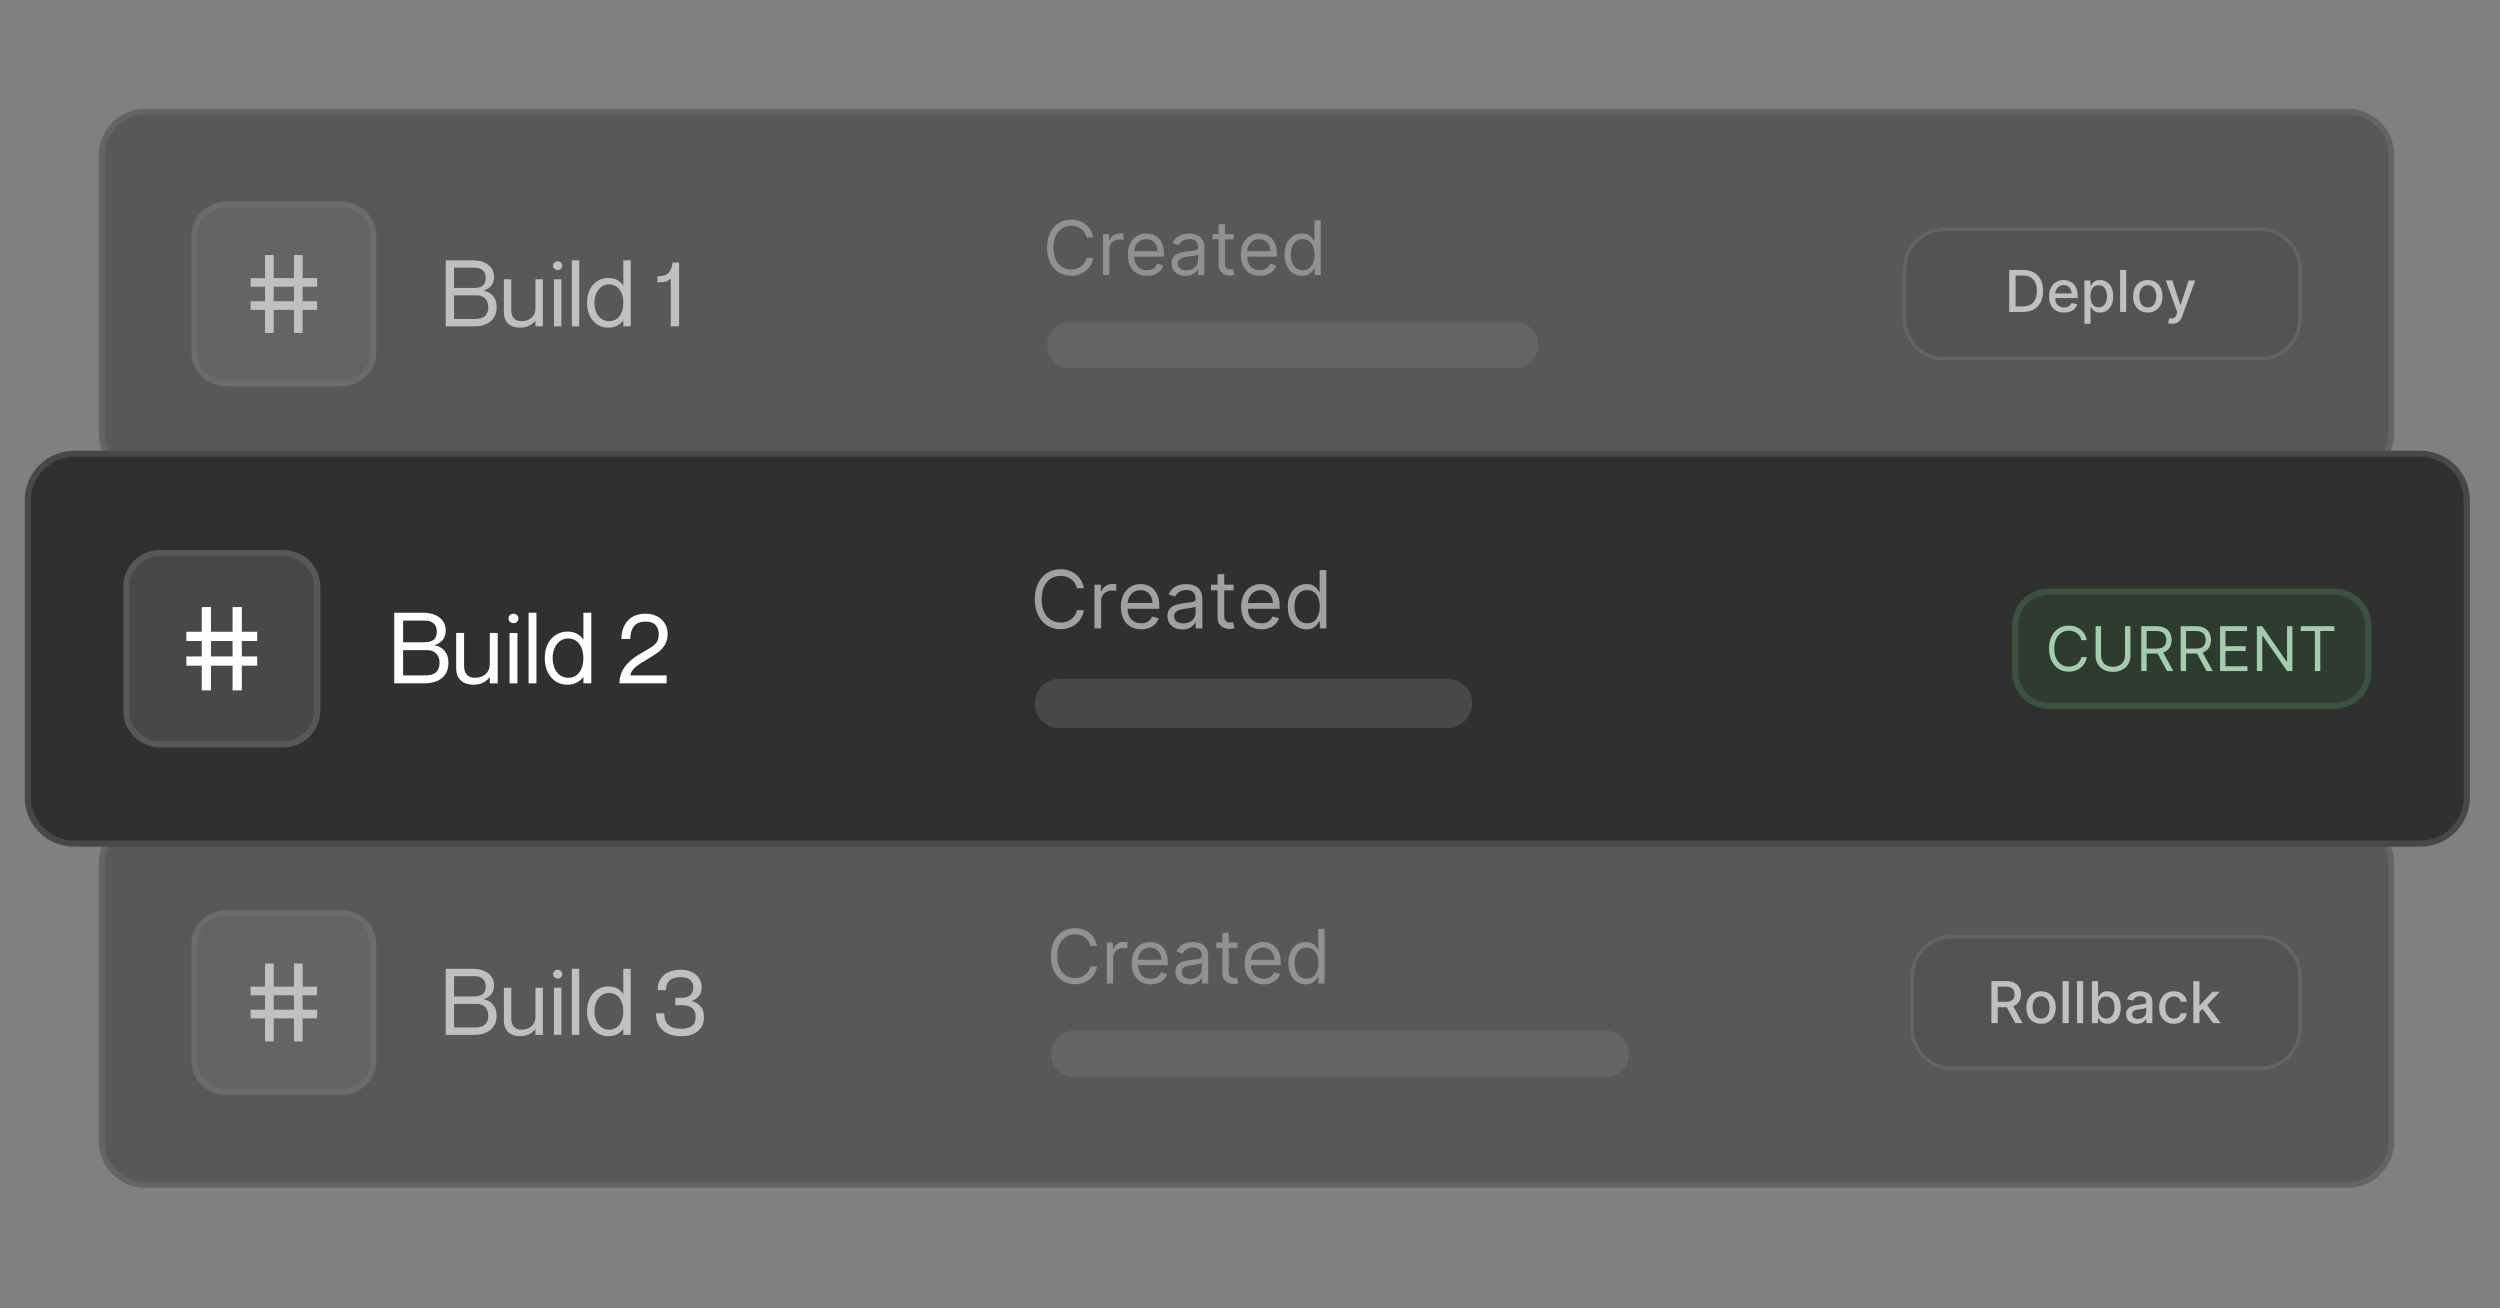 <svg width="342" height="179" viewBox="0 0 342 179" fill="none" xmlns="http://www.w3.org/2000/svg">
<rect x="0" y="0" width="342" height="179" fill="#808080" stroke="none"/>
<g opacity="0.5" clip-path="url(#clip0_1_564)">
<g clip-path="url(#clip1_1_564)">
<path d="M321.187 112.197H19.864C16.579 112.197 13.916 114.856 13.916 118.137V156.145C13.916 159.426 16.579 162.085 19.864 162.085H321.187C324.472 162.085 327.135 159.426 327.135 156.145V118.137C327.135 114.856 324.472 112.197 321.187 112.197Z" fill="#303030"/>
<path d="M46.741 124.898H30.922C28.519 124.898 26.571 126.843 26.571 129.242V145.039C26.571 147.438 28.519 149.383 30.922 149.383H46.741C49.144 149.383 51.092 147.438 51.092 145.039V129.242C51.092 126.843 49.144 124.898 46.741 124.898Z" fill="#484848"/>
<path fill-rule="evenodd" clip-rule="evenodd" d="M37.447 131.81V134.969H40.214V131.81H41.401V134.969H43.379V136.153H41.4V138.128H43.378V139.313H41.4V142.472H40.214V139.313H37.446V142.472H36.259V139.313H34.282V138.128H36.259V136.153H34.282V134.969H36.259V131.81H37.447ZM37.447 136.153V138.128H40.214V136.153H37.447Z" fill="white"/>
<path d="M46.741 124.898H30.922C28.519 124.898 26.571 126.843 26.571 129.242V145.039C26.571 147.438 28.519 149.383 30.922 149.383H46.741C49.144 149.383 51.092 147.438 51.092 145.039V129.242C51.092 126.843 49.144 124.898 46.741 124.898Z" stroke="#585858" stroke-width="0.79"/>
<path d="M67.584 134.81C67.584 135.921 66.926 136.427 66.179 136.68V136.705C67.128 136.869 67.938 137.59 67.938 138.942C67.938 140.61 66.749 141.571 64.876 141.571H60.977V132.534H64.622C66.47 132.534 67.584 133.407 67.584 134.81ZM62.116 136.313H64.8C66.091 136.313 66.445 135.758 66.445 134.936C66.445 134.115 65.964 133.546 64.926 133.546H62.116V136.313ZM62.116 137.325V140.559H64.989C66.444 140.559 66.799 139.789 66.799 138.942C66.799 137.969 66.191 137.325 65.242 137.325H62.116ZM73.248 135.126H74.261V141.571H73.248V140.8H73.223C72.881 141.254 72.197 141.748 71.097 141.748C69.919 141.748 68.932 141.103 68.932 139.624V135.126H69.944V139.371C69.944 140.205 70.337 140.863 71.35 140.863C72.488 140.863 73.248 140.142 73.248 139.144V135.126ZM76.289 133.875C76.011 133.875 75.656 133.659 75.656 133.268C75.656 132.876 76.011 132.661 76.289 132.661C76.58 132.661 76.922 132.876 76.922 133.268C76.922 133.659 76.581 133.875 76.289 133.875ZM75.783 135.126H76.795V141.571H75.783V135.126ZM78.228 132.535H79.24V141.57H78.228V132.535ZM85.268 132.535H86.28V141.57H85.268V140.775H85.242C84.863 141.267 84.255 141.748 83.218 141.748C81.598 141.748 80.308 140.471 80.308 138.348C80.308 136.226 81.598 134.948 83.218 134.948C84.255 134.948 84.863 135.404 85.242 135.96H85.268V132.535ZM83.32 140.863C84.522 140.863 85.268 139.865 85.268 138.348C85.268 136.831 84.522 135.833 83.32 135.833C81.99 135.833 81.32 137.084 81.32 138.348C81.32 139.611 81.99 140.863 83.32 140.863ZM91.102 135.454H89.961C89.961 133.849 91.012 132.662 93.176 132.662C94.669 132.662 95.986 133.533 95.986 135.075C95.986 135.998 95.53 136.579 94.644 136.933V136.958C95.884 137.298 96.302 138.095 96.302 139.119C96.302 140.837 95.074 141.748 93.201 141.748C90.974 141.748 89.734 140.585 89.734 138.614H90.873C90.873 139.877 91.454 140.736 93.113 140.736C94.618 140.736 95.163 140.168 95.163 139.119C95.163 137.754 94.163 137.514 93.316 137.514H92.38V136.503H93.266C94.164 136.503 94.848 136.086 94.848 135.075C94.848 134.367 94.366 133.672 93.177 133.672C91.468 133.672 91.102 134.595 91.102 135.454Z" fill="white"/>
<path d="M150.072 129.408H149.166C149.074 128.93 148.801 128.507 148.403 128.226C148.214 128.089 148.003 127.986 147.778 127.92C147.546 127.851 147.305 127.817 147.063 127.818C146.61 127.818 146.2 127.932 145.832 128.161C145.467 128.389 145.177 128.726 144.959 129.17C144.745 129.615 144.638 130.161 144.638 130.808C144.638 131.455 144.745 132 144.959 132.444C145.177 132.889 145.467 133.227 145.832 133.455C146.2 133.684 146.61 133.798 147.063 133.798C147.311 133.798 147.55 133.764 147.778 133.696C148.008 133.627 148.215 133.527 148.403 133.393C148.799 133.109 149.072 132.685 149.166 132.208H150.072C150.011 132.569 149.885 132.916 149.7 133.232C149.519 133.533 149.295 133.791 149.027 134.002C148.757 134.212 148.452 134.374 148.126 134.479C147.783 134.591 147.424 134.646 147.063 134.643C146.425 134.643 145.858 134.488 145.361 134.176C144.865 133.866 144.474 133.424 144.189 132.85C143.905 132.276 143.762 131.596 143.762 130.808C143.762 130.02 143.905 129.34 144.189 128.766C144.474 128.192 144.865 127.75 145.361 127.438C145.858 127.127 146.425 126.971 147.063 126.971C147.441 126.971 147.794 127.027 148.126 127.136C148.459 127.245 148.76 127.405 149.027 127.617C149.295 127.826 149.519 128.081 149.7 128.383C149.88 128.682 150.003 129.024 150.072 129.408ZM151.418 134.541V128.941H152.251V129.787H152.309C152.412 129.51 152.597 129.285 152.865 129.112C153.134 128.939 153.449 128.849 153.77 128.853C153.834 128.853 153.912 128.854 154.007 128.857C154.102 128.859 154.174 128.863 154.223 128.868V129.743C154.156 129.729 154.089 129.718 154.021 129.71C153.914 129.693 153.806 129.684 153.697 129.685C153.424 129.685 153.181 129.742 152.967 129.856C152.76 129.964 152.585 130.125 152.462 130.323C152.341 130.519 152.28 130.744 152.28 130.997V134.541H151.418ZM157.425 134.658C156.885 134.658 156.419 134.54 156.027 134.3C155.636 134.059 155.322 133.71 155.124 133.295C154.915 132.862 154.81 132.359 154.81 131.785C154.81 131.212 154.915 130.706 155.124 130.268C155.318 129.85 155.624 129.494 156.009 129.24C156.388 128.992 156.831 128.868 157.338 128.868C157.629 128.868 157.918 128.917 158.203 129.013C158.487 129.111 158.747 129.269 158.981 129.488C159.215 129.704 159.4 129.991 159.539 130.348C159.678 130.706 159.748 131.146 159.748 131.668V132.033H155.424V131.288H158.871C158.871 130.973 158.808 130.691 158.681 130.443C158.563 130.201 158.378 129.997 158.148 129.856C157.904 129.708 157.623 129.634 157.338 129.641C156.994 129.641 156.697 129.726 156.446 129.896C156.201 130.061 156.003 130.287 155.873 130.553C155.739 130.822 155.67 131.12 155.672 131.421V131.916C155.672 132.339 155.745 132.698 155.891 132.992C156.04 133.284 156.246 133.506 156.508 133.659C156.771 133.81 157.077 133.886 157.425 133.886C157.652 133.886 157.856 133.854 158.039 133.791C158.223 133.725 158.383 133.627 158.517 133.498C158.655 133.36 158.761 133.193 158.827 133.01L159.659 133.243C159.572 133.525 159.425 133.774 159.218 133.988C159.001 134.206 158.739 134.375 158.451 134.483C158.123 134.604 157.775 134.664 157.425 134.658ZM162.708 134.673C162.375 134.677 162.045 134.609 161.741 134.472C161.461 134.344 161.222 134.141 161.051 133.886C160.881 133.627 160.795 133.316 160.795 132.951C160.795 132.631 160.858 132.371 160.985 132.171C161.112 131.969 161.281 131.812 161.493 131.698C161.705 131.583 161.938 131.498 162.194 131.442C162.452 131.383 162.712 131.337 162.972 131.303C163.313 131.26 163.589 131.227 163.8 131.205C164.014 131.181 164.171 131.141 164.268 131.085C164.368 131.029 164.418 130.931 164.418 130.793V130.764C164.418 130.404 164.319 130.124 164.122 129.925C163.927 129.726 163.631 129.626 163.235 129.626C162.823 129.626 162.501 129.717 162.267 129.896C162.034 130.076 161.869 130.268 161.774 130.472L160.956 130.181C161.102 129.84 161.297 129.575 161.54 129.386C161.786 129.194 162.054 129.06 162.344 128.985C162.625 128.908 162.914 128.869 163.206 128.868C163.386 128.868 163.593 128.89 163.827 128.933C164.062 128.975 164.29 129.061 164.509 129.192C164.731 129.324 164.914 129.522 165.06 129.786C165.206 130.052 165.279 130.406 165.279 130.851V134.541H164.418V133.783H164.374C164.298 133.928 164.2 134.06 164.082 134.173C163.925 134.325 163.74 134.445 163.538 134.527C163.311 134.624 163.035 134.673 162.708 134.673ZM162.84 133.9C163.181 133.9 163.468 133.833 163.702 133.699C163.916 133.583 164.095 133.412 164.221 133.204C164.347 132.996 164.415 132.757 164.418 132.514V131.726C164.381 131.771 164.301 131.81 164.177 131.847C164.037 131.884 163.896 131.915 163.753 131.938C163.479 131.98 163.204 132.017 162.928 132.048C162.715 132.075 162.504 132.122 162.3 132.19C162.107 132.253 161.952 132.349 161.832 132.478C161.716 132.604 161.657 132.777 161.657 132.996C161.657 133.294 161.768 133.521 161.989 133.673C162.214 133.824 162.497 133.9 162.84 133.9ZM169.292 128.941V129.67H166.385V128.941H169.292V128.941ZM167.232 127.599H168.094V132.937C168.094 133.18 168.129 133.362 168.2 133.483C168.262 133.593 168.36 133.679 168.477 133.725C168.592 133.764 168.712 133.783 168.839 133.783C168.934 133.783 169.012 133.778 169.073 133.768L169.219 133.739L169.394 134.512C169.314 134.54 169.232 134.562 169.149 134.578C169.018 134.604 168.885 134.617 168.751 134.614C168.507 134.614 168.269 134.562 168.036 134.457C167.804 134.352 167.605 134.188 167.458 133.98C167.308 133.766 167.232 133.497 167.232 133.171V127.599ZM172.879 134.658C172.339 134.658 171.873 134.54 171.48 134.3C171.09 134.058 170.777 133.709 170.579 133.295C170.369 132.862 170.265 132.359 170.265 131.785C170.265 131.212 170.369 130.706 170.579 130.268C170.772 129.85 171.078 129.494 171.462 129.24C171.842 128.992 172.285 128.868 172.792 128.868C173.084 128.868 173.372 128.917 173.657 129.013C173.942 129.111 174.201 129.269 174.435 129.488C174.668 129.704 174.854 129.991 174.993 130.348C175.132 130.706 175.202 131.146 175.202 131.668V132.033H170.878V131.288H174.325C174.325 130.973 174.262 130.691 174.135 130.443C174.017 130.201 173.832 129.998 173.602 129.856C173.358 129.708 173.077 129.634 172.792 129.641C172.449 129.641 172.151 129.726 171.901 129.896C171.655 130.061 171.457 130.287 171.327 130.553C171.193 130.822 171.125 131.12 171.127 131.421V131.916C171.127 132.339 171.2 132.698 171.345 132.992C171.494 133.284 171.7 133.506 171.962 133.659C172.226 133.81 172.531 133.886 172.879 133.886C173.106 133.886 173.31 133.854 173.493 133.791C173.678 133.725 173.837 133.627 173.971 133.498C174.109 133.36 174.215 133.193 174.281 133.01L175.114 133.243C175.026 133.525 174.879 133.774 174.672 133.988C174.455 134.206 174.193 134.375 173.905 134.483C173.577 134.604 173.229 134.664 172.879 134.658ZM178.63 134.658C178.163 134.658 177.75 134.54 177.393 134.304C177.034 134.067 176.754 133.731 176.553 133.299C176.351 132.863 176.249 132.349 176.249 131.756C176.249 131.167 176.351 130.657 176.553 130.224C176.754 129.792 177.036 129.458 177.396 129.222C177.757 128.986 178.173 128.868 178.645 128.868C179.01 128.868 179.298 128.929 179.51 129.05C179.725 129.169 179.887 129.306 180 129.458C180.114 129.609 180.203 129.733 180.266 129.831H180.339V127.074H181.201V134.541H180.369V133.681H180.266C180.203 133.783 180.113 133.912 179.996 134.068C179.859 134.238 179.689 134.378 179.496 134.479C179.279 134.598 178.99 134.658 178.63 134.658ZM178.747 133.886C179.093 133.886 179.385 133.795 179.623 133.616C179.862 133.433 180.044 133.182 180.167 132.861C180.292 132.537 180.354 132.164 180.354 131.741C180.354 131.323 180.293 130.957 180.171 130.644C180.049 130.327 179.869 130.082 179.63 129.907C179.393 129.73 179.098 129.641 178.747 129.641C178.382 129.641 178.078 129.735 177.834 129.922C177.585 130.117 177.397 130.379 177.29 130.676C177.171 130.993 177.111 131.348 177.111 131.741C177.111 132.14 177.172 132.501 177.294 132.828C177.418 133.151 177.6 133.409 177.841 133.6C178.085 133.791 178.387 133.886 178.747 133.886Z" fill="#A1A1A1"/>
<path d="M219.694 140.992H146.926C145.179 140.992 143.762 142.406 143.762 144.151C143.762 145.896 145.179 147.311 146.926 147.311H219.694C221.441 147.311 222.858 145.896 222.858 144.151C222.858 142.406 221.441 140.992 219.694 140.992Z" fill="#484848"/>
<path d="M309.188 128.139H267.035C264.025 128.139 261.586 130.576 261.586 133.581V140.702C261.586 143.707 264.025 146.143 267.035 146.143H309.188C312.198 146.143 314.637 143.707 314.637 140.702V133.581C314.637 130.576 312.198 128.139 309.188 128.139Z" fill="#262626"/>
<path d="M272.422 139.965V134.221H274.473C274.918 134.221 275.288 134.298 275.582 134.451C275.878 134.605 276.099 134.817 276.245 135.088C276.391 135.357 276.464 135.669 276.464 136.022C276.464 136.374 276.39 136.683 276.243 136.95C276.091 137.22 275.86 137.437 275.58 137.57C275.285 137.718 274.915 137.792 274.47 137.792H272.917V137.046H274.391C274.672 137.046 274.901 137.006 275.077 136.925C275.243 136.855 275.38 136.732 275.467 136.575C275.554 136.404 275.596 136.214 275.591 136.022C275.591 135.805 275.549 135.617 275.464 135.458C275.378 135.297 275.241 135.168 275.074 135.094C274.898 135.007 274.666 134.965 274.38 134.965H273.29V139.965H272.422ZM275.262 137.374L276.683 139.965H275.695L274.301 137.374H275.262ZM279.216 140.052C278.812 140.052 278.459 139.96 278.157 139.775C277.854 139.588 277.61 139.318 277.455 138.998C277.289 138.665 277.205 138.276 277.205 137.831C277.205 137.384 277.289 136.994 277.455 136.659C277.61 136.337 277.853 136.067 278.157 135.879C278.459 135.693 278.812 135.602 279.216 135.602C279.621 135.602 279.974 135.693 280.275 135.879C280.576 136.064 280.811 136.324 280.977 136.659C281.144 136.994 281.227 137.384 281.227 137.831C281.227 138.276 281.144 138.665 280.977 138.998C280.811 139.33 280.576 139.59 280.275 139.775C279.974 139.96 279.621 140.052 279.216 140.052ZM279.219 139.348C279.481 139.348 279.698 139.279 279.87 139.141C280.047 138.996 280.18 138.805 280.253 138.588C280.337 138.359 280.379 138.105 280.379 137.828C280.382 137.57 280.339 137.314 280.253 137.071C280.18 136.853 280.047 136.66 279.87 136.513C279.698 136.373 279.481 136.302 279.219 136.302C278.955 136.302 278.736 136.373 278.562 136.513C278.385 136.66 278.251 136.853 278.177 137.071C278.094 137.301 278.053 137.553 278.053 137.828C278.053 138.105 278.094 138.359 278.177 138.588C278.262 138.818 278.389 139.003 278.562 139.141C278.736 139.28 278.955 139.348 279.219 139.348ZM283.004 134.221V139.965H282.164V134.221H283.004ZM284.974 134.221V139.965H284.134V134.221H284.974ZM286.171 139.965V134.221H287.011V136.355H287.062C287.124 136.246 287.194 136.142 287.273 136.044C287.364 135.926 287.492 135.824 287.654 135.735C287.818 135.646 288.032 135.601 288.3 135.601C288.649 135.601 288.959 135.689 289.233 135.865C289.507 136.04 289.721 136.294 289.876 136.625C290.034 136.956 290.112 137.354 290.112 137.82C290.112 138.285 290.035 138.685 289.879 139.018C289.742 139.328 289.52 139.593 289.239 139.783C288.962 139.962 288.639 140.055 288.309 140.05C288.047 140.05 287.833 140.006 287.666 139.918C287.517 139.843 287.385 139.738 287.278 139.609C287.198 139.511 287.125 139.406 287.062 139.295H286.992V139.965H286.171ZM286.994 137.812C286.994 138.114 287.039 138.38 287.127 138.608C287.215 138.836 287.342 139.014 287.508 139.143C287.675 139.27 287.879 139.334 288.12 139.334C288.372 139.334 288.581 139.268 288.75 139.136C288.918 139.001 289.046 138.819 289.132 138.588C289.22 138.359 289.264 138.1 289.264 137.812C289.264 137.527 289.221 137.272 289.135 137.046C289.061 136.834 288.929 136.648 288.752 136.51C288.584 136.379 288.373 136.313 288.12 136.313C287.877 136.313 287.672 136.377 287.503 136.502C287.329 136.637 287.198 136.819 287.124 137.026C287.033 137.278 286.989 137.544 286.994 137.812ZM292.311 140.061C292.038 140.061 291.79 140.011 291.569 139.909C291.356 139.813 291.174 139.658 291.044 139.463C290.916 139.269 290.853 139.03 290.853 138.748C290.853 138.505 290.9 138.305 290.993 138.148C291.087 137.991 291.214 137.867 291.372 137.775C291.532 137.683 291.71 137.614 291.906 137.568C292.103 137.52 292.303 137.485 292.507 137.461L293.137 137.388C293.298 137.367 293.415 137.335 293.488 137.29C293.561 137.245 293.598 137.172 293.598 137.071V137.051C293.598 136.806 293.528 136.616 293.39 136.481C293.253 136.347 293.049 136.28 292.778 136.28C292.495 136.28 292.272 136.343 292.109 136.468C291.947 136.591 291.836 136.729 291.774 136.88L290.985 136.701C291.079 136.439 291.215 136.228 291.395 136.067C291.577 135.904 291.786 135.786 292.022 135.713C292.263 135.638 292.513 135.6 292.766 135.602C292.939 135.602 293.121 135.622 293.314 135.663C293.509 135.703 293.69 135.775 293.858 135.882C294.029 135.988 294.168 136.141 294.277 136.339C294.386 136.535 294.44 136.79 294.44 137.105V139.965H293.62V139.376H293.586C293.523 139.496 293.441 139.604 293.342 139.696C293.221 139.809 293.079 139.898 292.924 139.957C292.728 140.031 292.52 140.066 292.311 140.06V140.061ZM292.494 139.388C292.726 139.388 292.924 139.342 293.089 139.25C293.256 139.159 293.382 139.039 293.468 138.891C293.555 138.746 293.601 138.58 293.6 138.412V137.857C293.549 137.897 293.49 137.926 293.426 137.941C293.331 137.967 293.234 137.989 293.137 138.005L292.82 138.052L292.561 138.086C292.409 138.105 292.259 138.139 292.115 138.19C291.992 138.232 291.881 138.304 291.794 138.401C291.712 138.502 291.67 138.629 291.676 138.759C291.676 138.967 291.753 139.124 291.906 139.231C292.06 139.335 292.256 139.388 292.494 139.388ZM297.376 140.052C296.958 140.052 296.599 139.957 296.298 139.769C295.997 139.577 295.757 139.304 295.606 138.981C295.445 138.646 295.365 138.263 295.365 137.831C295.365 137.394 295.448 137.008 295.612 136.673C295.777 136.336 296.009 136.074 296.309 135.884C296.608 135.696 296.961 135.602 297.367 135.602C297.696 135.602 297.987 135.662 298.244 135.784C298.5 135.903 298.707 136.072 298.864 136.288C299.024 136.505 299.118 136.758 299.148 137.048H298.331C298.286 136.846 298.178 136.664 298.022 136.527C297.863 136.381 297.65 136.308 297.382 136.308C297.148 136.308 296.942 136.37 296.766 136.493C296.593 136.614 296.457 136.789 296.359 137.015C296.257 137.268 296.207 137.539 296.214 137.812C296.214 138.125 296.261 138.397 296.356 138.625C296.452 138.853 296.587 139.029 296.761 139.155C296.937 139.28 297.144 139.343 297.382 139.343C297.541 139.343 297.685 139.314 297.815 139.256C297.945 139.197 298.055 139.111 298.143 139.001C298.232 138.89 298.295 138.758 298.331 138.603H299.148C299.122 138.87 299.029 139.127 298.876 139.349C298.721 139.57 298.511 139.748 298.267 139.865C298.014 139.99 297.717 140.052 297.376 140.052ZM300.819 138.504L300.814 137.481H300.959L302.679 135.657H303.684L301.723 137.733H301.591L300.819 138.504ZM300.047 139.965V134.221H300.886V139.965H300.047ZM302.771 139.965L301.226 137.918L301.805 137.332L303.802 139.965H302.771Z" fill="white"/>
<path d="M309.188 128.139H267.035C264.025 128.139 261.586 130.576 261.586 133.581V140.702C261.586 143.707 264.025 146.143 267.035 146.143H309.188C312.198 146.143 314.637 143.707 314.637 140.702V133.581C314.637 130.576 312.198 128.139 309.188 128.139Z" stroke="#484848" stroke-width="0.474"/>
<path d="M321.187 112.197H19.864C16.579 112.197 13.916 114.856 13.916 118.137V156.145C13.916 159.426 16.579 162.085 19.864 162.085H321.187C324.472 162.085 327.135 159.426 327.135 156.145V118.137C327.135 114.856 324.472 112.197 321.187 112.197Z" stroke="#484848" stroke-width="0.79"/>
</g>
</g>
<g opacity="0.5" clip-path="url(#clip2_1_564)">
<g clip-path="url(#clip3_1_564)">
<path d="M321.187 15.273H19.864C16.579 15.273 13.916 17.932 13.916 21.212V59.221C13.916 62.501 16.579 65.16 19.864 65.16H321.187C324.472 65.16 327.135 62.501 327.135 59.221V21.212C327.135 17.932 324.472 15.273 321.187 15.273Z" fill="#303030"/>
<path d="M46.741 27.974H30.922C28.519 27.974 26.571 29.919 26.571 32.318V48.115C26.571 50.514 28.519 52.459 30.922 52.459H46.741C49.144 52.459 51.092 50.514 51.092 48.115V32.318C51.092 29.919 49.144 27.974 46.741 27.974Z" fill="#484848"/>
<path fill-rule="evenodd" clip-rule="evenodd" d="M37.447 34.885V38.044H40.214V34.885H41.401V38.044H43.379V39.229H41.4V41.204H43.378V42.388H41.4V45.548H40.214V42.388H37.446V45.548H36.259V42.388H34.282V41.204H36.259V39.229H34.282V38.045H36.259V34.886H37.446L37.447 34.885ZM37.447 39.229V41.204H40.214V39.229H37.447Z" fill="white"/>
<path d="M46.741 27.974H30.922C28.519 27.974 26.571 29.919 26.571 32.318V48.115C26.571 50.514 28.519 52.459 30.922 52.459H46.741C49.144 52.459 51.092 50.514 51.092 48.115V32.318C51.092 29.919 49.144 27.974 46.741 27.974Z" stroke="#585858" stroke-width="0.79"/>
<path d="M67.584 37.885C67.584 38.811 67.116 39.435 66.179 39.755V39.78C66.673 39.853 67.124 40.105 67.444 40.488C67.773 40.867 67.938 41.377 67.938 42.017C67.938 42.843 67.664 43.487 67.115 43.951C66.567 44.414 65.82 44.646 64.875 44.646H60.978V35.61H64.623C65.543 35.61 66.264 35.816 66.788 36.23C67.319 36.633 67.584 37.185 67.584 37.885ZM64.8 39.389C65.407 39.389 65.833 39.27 66.078 39.035C66.322 38.799 66.444 38.457 66.444 38.011C66.444 37.581 66.317 37.245 66.065 37C65.811 36.748 65.432 36.621 64.926 36.621H62.116V39.388L64.8 39.389ZM62.116 43.635H64.989C66.196 43.635 66.799 43.096 66.799 42.017C66.799 41.529 66.656 41.137 66.369 40.842C66.091 40.547 65.715 40.399 65.243 40.399H62.116V43.635ZM74.261 38.2V44.646H73.248V43.875H73.223C73.02 44.144 72.741 44.372 72.387 44.557C72.032 44.735 71.602 44.822 71.097 44.822C70.463 44.822 69.944 44.646 69.54 44.292C69.135 43.929 68.932 43.399 68.932 42.7V38.2H69.944V42.447C69.944 42.894 70.059 43.255 70.286 43.533C70.514 43.803 70.868 43.938 71.349 43.938C71.915 43.938 72.37 43.778 72.716 43.458C73.07 43.138 73.247 42.725 73.247 42.219V38.2H74.261ZM76.289 36.949C76.131 36.947 75.978 36.889 75.858 36.785C75.792 36.733 75.74 36.665 75.705 36.588C75.669 36.511 75.653 36.427 75.656 36.343C75.656 36.158 75.724 36.01 75.858 35.901C75.978 35.797 76.13 35.739 76.289 35.736C76.448 35.736 76.601 35.795 76.72 35.901C76.854 36.01 76.922 36.158 76.922 36.343C76.922 36.528 76.854 36.675 76.72 36.785C76.601 36.892 76.448 36.95 76.289 36.949ZM76.795 38.2V44.646H75.783V38.2H76.795ZM79.24 35.61V44.645H78.228V35.61H79.24ZM86.28 35.61V44.645H85.268V43.849H85.242C84.745 44.499 84.07 44.823 83.218 44.823C82.696 44.828 82.183 44.688 81.737 44.419C81.298 44.14 80.948 43.744 80.687 43.231C80.433 42.716 80.307 42.114 80.307 41.423C80.307 40.733 80.434 40.13 80.687 39.616C80.948 39.102 81.298 38.71 81.737 38.441C82.181 38.164 82.695 38.019 83.218 38.024C84.104 38.024 84.778 38.361 85.242 39.035H85.268V35.61H86.28ZM83.32 43.938C83.918 43.938 84.39 43.711 84.737 43.255C85.091 42.792 85.268 42.182 85.268 41.423C85.268 40.665 85.091 40.058 84.737 39.604C84.391 39.14 83.918 38.908 83.319 38.908C82.898 38.908 82.534 39.026 82.231 39.262C81.927 39.498 81.699 39.81 81.547 40.197C81.393 40.588 81.316 41.004 81.32 41.423C81.32 41.861 81.396 42.274 81.547 42.662C81.699 43.041 81.927 43.348 82.231 43.584C82.534 43.82 82.897 43.938 83.32 43.938ZM92.898 35.914V44.646H91.76V38.113C91.514 38.34 91.266 38.483 91.013 38.542C90.768 38.592 90.41 38.618 89.937 38.618V37.797C90.654 37.797 91.16 37.641 91.455 37.33C91.759 37.009 91.945 36.537 92.013 35.914H92.898Z" fill="white"/>
<path d="M149.547 32.483H148.641C148.549 32.005 148.276 31.582 147.878 31.301C147.689 31.165 147.478 31.061 147.253 30.995C147.021 30.927 146.78 30.892 146.538 30.893C146.085 30.893 145.675 31.007 145.308 31.236C144.942 31.464 144.652 31.801 144.434 32.246C144.22 32.691 144.113 33.236 144.113 33.883C144.113 34.529 144.22 35.076 144.434 35.52C144.652 35.965 144.942 36.302 145.308 36.53C145.675 36.758 146.085 36.873 146.538 36.873C146.786 36.873 147.025 36.839 147.253 36.77C147.483 36.703 147.69 36.602 147.878 36.469C148.274 36.184 148.547 35.761 148.641 35.283H149.547C149.486 35.645 149.36 35.992 149.174 36.308C148.822 36.904 148.262 37.348 147.601 37.555C147.258 37.666 146.899 37.721 146.538 37.719C145.9 37.719 145.333 37.563 144.837 37.252C144.34 36.941 143.949 36.499 143.665 35.925C143.38 35.351 143.237 34.67 143.237 33.883C143.237 33.095 143.38 32.415 143.665 31.841C143.949 31.268 144.34 30.825 144.837 30.514C145.333 30.203 145.9 30.047 146.538 30.047C146.916 30.047 147.269 30.102 147.601 30.212C147.934 30.321 148.234 30.481 148.502 30.692C148.77 30.901 148.994 31.157 149.174 31.458C149.355 31.757 149.479 32.099 149.547 32.483ZM150.893 37.617V32.016H151.726V32.862H151.785C151.887 32.585 152.072 32.36 152.34 32.187C152.609 32.014 152.924 31.924 153.245 31.929C153.308 31.929 153.387 31.93 153.482 31.932C153.577 31.935 153.649 31.939 153.698 31.943V32.818C153.631 32.805 153.564 32.794 153.497 32.786C153.389 32.768 153.281 32.76 153.172 32.76C152.899 32.76 152.656 32.818 152.442 32.931C152.235 33.039 152.061 33.201 151.938 33.399C151.816 33.595 151.755 33.82 151.755 34.073V37.617H150.893ZM156.9 37.733C156.36 37.733 155.894 37.614 155.501 37.377C155.11 37.134 154.797 36.785 154.6 36.37C154.39 35.937 154.286 35.434 154.286 34.86C154.286 34.286 154.39 33.781 154.6 33.343C154.793 32.925 155.099 32.569 155.483 32.316C155.863 32.068 156.306 31.943 156.813 31.943C157.105 31.943 157.393 31.992 157.678 32.089C157.963 32.186 158.222 32.344 158.456 32.563C158.689 32.779 158.875 33.066 159.014 33.423C159.153 33.781 159.223 34.221 159.223 34.743V35.108H154.899V34.365H158.346C158.346 34.048 158.283 33.766 158.156 33.518C158.038 33.276 157.853 33.073 157.623 32.931C157.379 32.784 157.098 32.709 156.813 32.716C156.469 32.716 156.172 32.802 155.921 32.972C155.676 33.136 155.478 33.362 155.348 33.627C155.214 33.897 155.146 34.194 155.147 34.495V34.992C155.147 35.415 155.22 35.773 155.366 36.067C155.515 36.359 155.721 36.582 155.983 36.735C156.247 36.885 156.552 36.96 156.9 36.96C157.127 36.96 157.331 36.929 157.514 36.865C157.698 36.8 157.858 36.703 157.992 36.574C158.13 36.436 158.236 36.269 158.302 36.085L159.135 36.319C159.049 36.599 158.897 36.854 158.693 37.063C158.476 37.281 158.214 37.45 157.926 37.558C157.598 37.679 157.25 37.738 156.9 37.733ZM162.184 37.748C161.828 37.748 161.506 37.681 161.216 37.548C160.936 37.42 160.697 37.216 160.526 36.96C160.356 36.703 160.27 36.392 160.27 36.027C160.27 35.706 160.334 35.446 160.46 35.247C160.585 35.047 160.76 34.883 160.968 34.773C161.18 34.658 161.414 34.573 161.669 34.518C161.927 34.459 162.186 34.413 162.447 34.379C162.788 34.335 163.064 34.302 163.275 34.281C163.49 34.256 163.646 34.216 163.743 34.16C163.842 34.104 163.892 34.007 163.892 33.868V33.839C163.892 33.48 163.794 33.2 163.597 33C163.402 32.802 163.107 32.702 162.709 32.702C162.298 32.702 161.976 32.791 161.742 32.971C161.508 33.152 161.344 33.343 161.249 33.548L160.431 33.256C160.577 32.916 160.772 32.65 161.015 32.461C161.261 32.269 161.529 32.135 161.819 32.06C162.1 31.984 162.39 31.944 162.681 31.943C162.861 31.943 163.068 31.965 163.301 32.009C163.537 32.05 163.765 32.136 163.984 32.268C164.206 32.399 164.39 32.597 164.535 32.862C164.681 33.127 164.754 33.482 164.754 33.927V37.617H163.892V36.858H163.849C163.773 37.003 163.675 37.135 163.557 37.249C163.4 37.401 163.215 37.521 163.013 37.602C162.786 37.699 162.51 37.748 162.184 37.748ZM162.315 36.975C162.656 36.975 162.943 36.908 163.177 36.774C163.391 36.659 163.571 36.488 163.697 36.279C163.822 36.071 163.89 35.833 163.892 35.59V34.802C163.856 34.845 163.776 34.886 163.651 34.922C163.512 34.96 163.371 34.99 163.228 35.013C162.954 35.056 162.679 35.092 162.403 35.123C162.19 35.149 161.979 35.197 161.775 35.265C161.582 35.328 161.427 35.424 161.307 35.553C161.191 35.68 161.132 35.852 161.132 36.071C161.132 36.37 161.243 36.596 161.464 36.749C161.689 36.899 161.972 36.975 162.315 36.975ZM168.767 32.016V32.745H165.86V32.016H168.767ZM166.707 30.674H167.569V36.013C167.569 36.256 167.604 36.438 167.675 36.559C167.737 36.669 167.835 36.754 167.952 36.8C168.067 36.839 168.187 36.858 168.314 36.858C168.408 36.858 168.487 36.853 168.547 36.844L168.694 36.815L168.869 37.587C168.789 37.615 168.707 37.637 168.624 37.653C168.493 37.68 168.36 37.692 168.226 37.69C167.983 37.69 167.744 37.637 167.511 37.533C167.279 37.428 167.08 37.263 166.933 37.055C166.783 36.842 166.707 36.572 166.707 36.246V30.673V30.674ZM172.354 37.733C171.813 37.733 171.348 37.614 170.955 37.377C170.564 37.134 170.251 36.785 170.054 36.37C169.844 35.937 169.74 35.434 169.74 34.86C169.74 34.286 169.844 33.781 170.054 33.343C170.247 32.925 170.553 32.569 170.937 32.316C171.317 32.068 171.76 31.943 172.266 31.943C172.559 31.943 172.847 31.992 173.132 32.089C173.417 32.186 173.676 32.344 173.91 32.563C174.143 32.779 174.329 33.066 174.468 33.423C174.607 33.781 174.677 34.221 174.677 34.743V35.108H170.353V34.365H173.801C173.801 34.048 173.737 33.766 173.61 33.518C173.491 33.277 173.307 33.073 173.077 32.931C172.833 32.784 172.552 32.709 172.266 32.716C171.924 32.716 171.626 32.802 171.376 32.972C171.13 33.136 170.932 33.362 170.802 33.627C170.668 33.897 170.6 34.194 170.602 34.495V34.992C170.602 35.415 170.675 35.773 170.821 36.067C170.969 36.359 171.175 36.582 171.437 36.735C171.701 36.885 172.006 36.96 172.354 36.96C172.58 36.96 172.785 36.929 172.968 36.865C173.153 36.8 173.312 36.703 173.446 36.574C173.584 36.436 173.69 36.269 173.756 36.085L174.589 36.319C174.503 36.599 174.352 36.854 174.147 37.063C173.93 37.281 173.668 37.45 173.38 37.558C173.052 37.679 172.704 37.738 172.354 37.733ZM178.106 37.733C177.638 37.733 177.225 37.615 176.868 37.38C176.509 37.142 176.229 36.806 176.027 36.374C175.826 35.938 175.724 35.424 175.724 34.831C175.724 34.243 175.826 33.732 176.027 33.3C176.229 32.867 176.511 32.532 176.871 32.297C177.232 32.061 177.647 31.943 178.12 31.943C178.485 31.943 178.773 32.004 178.985 32.126C179.2 32.244 179.362 32.38 179.474 32.534C179.589 32.684 179.678 32.809 179.741 32.906H179.814V30.149H180.676V37.617H179.844V36.756H179.741C179.678 36.859 179.588 36.987 179.471 37.142C179.334 37.312 179.164 37.452 178.971 37.554C178.754 37.674 178.466 37.733 178.106 37.733ZM178.222 36.96C178.568 36.96 178.86 36.871 179.098 36.691C179.337 36.509 179.519 36.256 179.642 35.936C179.767 35.613 179.829 35.239 179.829 34.816C179.829 34.399 179.768 34.032 179.646 33.719C179.524 33.403 179.344 33.157 179.105 32.982C178.867 32.805 178.573 32.716 178.222 32.716C177.857 32.716 177.553 32.81 177.309 32.997C177.06 33.193 176.872 33.454 176.765 33.752C176.641 34.093 176.581 34.454 176.586 34.817C176.586 35.215 176.647 35.577 176.769 35.903C176.893 36.226 177.075 36.484 177.317 36.676C177.56 36.866 177.862 36.96 178.222 36.96Z" fill="#A1A1A1"/>
<path d="M207.305 44.067H146.401C144.654 44.067 143.237 45.482 143.237 47.227C143.237 48.972 144.654 50.386 146.401 50.386H207.305C209.052 50.386 210.469 48.972 210.469 47.227C210.469 45.482 209.052 44.067 207.305 44.067Z" fill="#484848"/>
<path d="M309.189 31.37H265.985C262.975 31.37 260.536 33.806 260.536 36.812V43.622C260.536 46.628 262.975 49.064 265.985 49.064H309.189C312.199 49.064 314.638 46.628 314.638 43.622V36.812C314.638 33.806 312.199 31.37 309.189 31.37Z" fill="#262626"/>
<path d="M276.727 42.676H274.864V36.931H276.786C277.35 36.931 277.833 37.047 278.238 37.276C278.641 37.503 278.965 37.846 279.168 38.261C279.385 38.688 279.494 39.199 279.494 39.795C279.494 40.394 279.384 40.908 279.165 41.338C278.947 41.768 278.633 42.099 278.221 42.331C277.809 42.56 277.311 42.676 276.727 42.676ZM275.733 41.918H276.679C277.117 41.918 277.481 41.836 277.771 41.672C278.062 41.506 278.279 41.265 278.423 40.951C278.568 40.635 278.64 40.25 278.64 39.795C278.64 39.344 278.568 38.962 278.423 38.648C278.293 38.347 278.07 38.097 277.786 37.933C277.503 37.77 277.152 37.689 276.733 37.689H275.733V41.918ZM282.365 42.762C281.94 42.762 281.574 42.672 281.267 42.491C280.961 42.307 280.715 42.039 280.559 41.719C280.394 41.387 280.311 40.996 280.311 40.55C280.311 40.108 280.394 39.719 280.559 39.383C280.725 39.046 280.958 38.783 281.256 38.595C281.555 38.406 281.905 38.311 282.306 38.311C282.549 38.311 282.785 38.351 283.014 38.432C283.242 38.513 283.447 38.638 283.629 38.811C283.811 38.983 283.953 39.206 284.059 39.481C284.164 39.754 284.216 40.086 284.216 40.477V40.774H280.786V40.146H283.393C283.397 39.943 283.351 39.741 283.258 39.56C283.17 39.387 283.034 39.242 282.866 39.144C282.698 39.045 282.506 38.997 282.311 39.004C282.076 39.004 281.869 39.062 281.693 39.178C281.522 39.29 281.382 39.445 281.289 39.627C281.195 39.812 281.147 40.017 281.149 40.224V40.715C281.149 41.003 281.199 41.248 281.3 41.45C281.403 41.652 281.547 41.806 281.73 41.913C281.914 42.017 282.128 42.07 282.373 42.07C282.521 42.072 282.668 42.049 282.808 42.003C282.937 41.96 283.054 41.888 283.15 41.794C283.247 41.699 283.321 41.584 283.367 41.456L284.163 41.599C284.101 41.829 283.983 42.039 283.82 42.213C283.657 42.387 283.452 42.522 283.205 42.62C282.936 42.719 282.651 42.767 282.365 42.762ZM285.148 44.291V38.368H285.968V39.066H286.038C286.1 38.957 286.17 38.853 286.249 38.755C286.34 38.636 286.468 38.534 286.63 38.446C286.794 38.356 287.009 38.311 287.277 38.311C287.625 38.311 287.936 38.399 288.209 38.575C288.483 38.751 288.697 39.004 288.852 39.335C289.01 39.666 289.089 40.064 289.089 40.53C289.089 40.996 289.011 41.395 288.856 41.727C288.718 42.037 288.496 42.303 288.215 42.493C287.939 42.672 287.615 42.765 287.285 42.76C287.023 42.76 286.809 42.716 286.642 42.628C286.493 42.553 286.361 42.448 286.255 42.32C286.174 42.221 286.102 42.116 286.038 42.005H285.987V44.291H285.148ZM285.971 40.522C285.971 40.825 286.015 41.09 286.103 41.318C286.191 41.546 286.318 41.725 286.485 41.854C286.651 41.981 286.856 42.044 287.097 42.044C287.348 42.044 287.557 41.978 287.726 41.846C287.894 41.712 288.022 41.529 288.109 41.299C288.197 41.069 288.24 40.81 288.24 40.521C288.24 40.237 288.197 39.982 288.111 39.756C288.037 39.544 287.905 39.359 287.729 39.22C287.561 39.089 287.35 39.024 287.097 39.024C286.854 39.024 286.648 39.087 286.479 39.212C286.305 39.347 286.174 39.529 286.1 39.737C286.009 39.988 285.965 40.255 285.971 40.522ZM290.87 36.931V42.676H290.03V36.931H290.87ZM293.816 42.762C293.412 42.762 293.059 42.67 292.758 42.485C292.455 42.298 292.211 42.029 292.055 41.708C291.889 41.376 291.805 40.986 291.805 40.541C291.805 40.095 291.889 39.703 292.055 39.369C292.222 39.034 292.456 38.774 292.758 38.589C293.059 38.404 293.412 38.311 293.816 38.311C294.221 38.311 294.574 38.404 294.876 38.589C295.177 38.775 295.411 39.034 295.578 39.368C295.744 39.703 295.828 40.095 295.828 40.541C295.828 40.986 295.744 41.375 295.578 41.708C295.411 42.041 295.177 42.3 294.876 42.484C294.574 42.67 294.221 42.762 293.816 42.762ZM293.82 42.058C294.081 42.058 294.298 41.989 294.471 41.851C294.643 41.712 294.77 41.529 294.853 41.299C294.938 41.069 294.98 40.815 294.98 40.539C294.983 40.281 294.94 40.024 294.853 39.781C294.78 39.563 294.648 39.37 294.471 39.223C294.298 39.083 294.081 39.013 293.82 39.013C293.555 39.013 293.337 39.083 293.162 39.223C292.985 39.37 292.852 39.563 292.778 39.781C292.693 40.025 292.651 40.281 292.654 40.539C292.654 40.815 292.695 41.069 292.778 41.299C292.862 41.529 292.99 41.713 293.162 41.851C293.337 41.989 293.555 42.058 293.82 42.058ZM297.149 44.291C296.955 44.292 296.761 44.261 296.577 44.199L296.779 43.511C296.932 43.553 297.069 43.571 297.189 43.565C297.307 43.56 297.42 43.512 297.506 43.431C297.6 43.346 297.682 43.209 297.753 43.018L297.857 42.732L296.279 38.368H297.178L298.27 41.711H298.315L299.408 38.368H300.309L298.531 43.251C298.459 43.457 298.353 43.649 298.217 43.82C298.09 43.977 297.937 44.095 297.761 44.173C297.585 44.252 297.382 44.291 297.149 44.291Z" fill="white"/>
<path d="M309.189 31.37H265.985C262.975 31.37 260.536 33.806 260.536 36.812V43.622C260.536 46.628 262.975 49.064 265.985 49.064H309.189C312.199 49.064 314.638 46.628 314.638 43.622V36.812C314.638 33.806 312.199 31.37 309.189 31.37Z" stroke="#484848" stroke-width="0.474"/>
<path d="M321.187 15.273H19.864C16.579 15.273 13.916 17.932 13.916 21.212V59.221C13.916 62.501 16.579 65.16 19.864 65.16H321.187C324.472 65.16 327.135 62.501 327.135 59.221V21.212C327.135 17.932 324.472 15.273 321.187 15.273Z" stroke="#484848" stroke-width="0.79"/>
</g>
</g>
<g clip-path="url(#clip4_1_564)">
<g clip-path="url(#clip5_1_564)">
<path d="M331.123 62.08H10.138C6.638 62.08 3.802 64.923 3.802 68.429V109.06C3.802 112.566 6.638 115.409 10.138 115.409H331.123C334.623 115.409 337.459 112.566 337.459 109.06V68.429C337.459 64.923 334.623 62.08 331.123 62.08Z" fill="#303030"/>
<path d="M38.769 75.658H21.917C19.358 75.658 17.283 77.737 17.283 80.302V97.189C17.283 99.754 19.358 101.833 21.917 101.833H38.769C41.328 101.833 43.403 99.754 43.403 97.189V80.302C43.403 77.737 41.328 75.658 38.769 75.658Z" fill="#484848"/>
<path fill-rule="evenodd" clip-rule="evenodd" d="M28.868 83.046V86.423H31.816V83.046H33.08V86.423H35.187V87.689H33.08V89.8H35.186V91.067H33.08V94.444H31.816V91.067H28.867V94.444H27.602V91.067H25.497V89.8H27.602V87.689H25.497V86.423H27.602V83.046H28.868ZM28.868 87.689V89.8H31.816V87.689H28.868Z" fill="white"/>
<path d="M38.769 75.658H21.917C19.358 75.658 17.283 77.737 17.283 80.302V97.189C17.283 99.754 19.358 101.833 21.917 101.833H38.769C41.328 101.833 43.403 99.754 43.403 97.189V80.302C43.403 77.737 41.328 75.658 38.769 75.658Z" stroke="#585858" stroke-width="0.843"/>
<path d="M60.971 86.252C60.971 87.243 60.473 87.91 59.475 88.251V88.279C60.001 88.357 60.481 88.626 60.823 89.035C61.173 89.441 61.349 89.985 61.349 90.669C61.349 91.552 61.057 92.242 60.472 92.737C59.889 93.232 59.093 93.48 58.086 93.48H53.935V83.821H57.817C58.797 83.821 59.566 84.042 60.123 84.483C60.689 84.915 60.971 85.505 60.971 86.252ZM58.006 87.861C58.653 87.861 59.106 87.734 59.367 87.481C59.627 87.23 59.758 86.865 59.758 86.388C59.758 85.928 59.623 85.568 59.354 85.307C59.084 85.036 58.68 84.901 58.14 84.901H55.147V87.86L58.006 87.861ZM55.147 92.399H58.208C59.493 92.399 60.135 91.823 60.135 90.67C60.135 90.147 59.983 89.728 59.677 89.414C59.381 89.098 58.98 88.941 58.478 88.941H55.147V92.399ZM68.084 86.59V93.48H67.005V92.654H66.978C66.762 92.942 66.465 93.186 66.088 93.384C65.71 93.573 65.251 93.668 64.713 93.668C64.038 93.668 63.486 93.478 63.055 93.1C62.624 92.713 62.407 92.146 62.407 91.398V86.589H63.486V91.128C63.486 91.605 63.608 91.992 63.85 92.29C64.093 92.578 64.47 92.721 64.982 92.721C65.585 92.721 66.07 92.551 66.438 92.208C66.816 91.867 67.004 91.425 67.004 90.885V86.589L68.084 86.59ZM70.245 85.253C70.076 85.25 69.913 85.188 69.786 85.078C69.716 85.021 69.659 84.949 69.622 84.867C69.585 84.784 69.567 84.695 69.57 84.604C69.57 84.406 69.642 84.249 69.786 84.131C69.913 84.02 70.076 83.959 70.245 83.956C70.415 83.956 70.568 84.015 70.703 84.131C70.847 84.249 70.919 84.406 70.919 84.604C70.919 84.802 70.847 84.96 70.703 85.078C70.577 85.191 70.414 85.254 70.245 85.253ZM70.783 86.59V93.48H69.706V86.59H70.783ZM73.388 83.821V93.48H72.31V83.821H73.388ZM80.888 83.821V93.48H79.809V92.628H79.782C79.252 93.322 78.533 93.668 77.626 93.668C77.07 93.674 76.523 93.524 76.048 93.237C75.581 92.939 75.208 92.516 74.929 91.966C74.659 91.417 74.525 90.773 74.525 90.035C74.525 89.296 74.66 88.653 74.929 88.103C75.208 87.553 75.581 87.135 76.048 86.847C76.521 86.551 77.068 86.396 77.626 86.401C78.569 86.401 79.288 86.761 79.782 87.481H79.809V83.821H80.888ZM77.734 92.723C78.371 92.723 78.874 92.479 79.243 91.993C79.621 91.498 79.809 90.845 79.809 90.035C79.809 89.224 79.621 88.576 79.243 88.09C78.875 87.594 78.371 87.347 77.733 87.347C77.284 87.347 76.897 87.473 76.574 87.725C76.25 87.977 76.008 88.31 75.846 88.724C75.682 89.141 75.599 89.586 75.603 90.035C75.603 90.503 75.684 90.944 75.846 91.359C76.008 91.764 76.25 92.093 76.574 92.345C76.897 92.597 77.283 92.723 77.734 92.723ZM85.011 87.415C85.011 86.396 85.295 85.568 85.861 84.929C86.427 84.28 87.263 83.955 88.369 83.955C88.883 83.95 89.391 84.066 89.852 84.294C90.301 84.51 90.661 84.83 90.93 85.253C91.2 85.676 91.335 86.175 91.335 86.753C91.335 87.311 91.204 87.802 90.944 88.225C90.693 88.629 90.368 88.981 89.987 89.265C89.618 89.535 89.129 89.85 88.517 90.21C87.824 90.606 87.295 90.957 86.926 91.264C86.58 91.55 86.33 91.937 86.212 92.372V92.399H91.2V93.479H84.742C84.742 91.885 85.668 90.548 87.519 89.467L88.058 89.156C88.616 88.841 89.025 88.589 89.286 88.4C89.539 88.229 89.751 88.003 89.906 87.739C90.049 87.477 90.121 87.153 90.121 86.765C90.121 86.289 89.987 85.883 89.717 85.55C89.447 85.208 88.989 85.037 88.342 85.037C87.578 85.037 87.034 85.253 86.711 85.685C86.388 86.117 86.225 86.693 86.225 87.415H85.011Z" fill="white"/>
<path d="M148.283 80.478H147.318C147.22 79.968 146.929 79.515 146.505 79.215C146.304 79.069 146.079 78.958 145.84 78.887C145.593 78.814 145.336 78.777 145.078 78.778C144.596 78.778 144.158 78.901 143.767 79.145C143.378 79.389 143.068 79.749 142.837 80.225C142.609 80.7 142.495 81.283 142.495 81.974C142.495 82.666 142.609 83.249 142.837 83.725C143.068 84.2 143.378 84.56 143.767 84.805C144.16 85.049 144.615 85.176 145.078 85.17C145.342 85.17 145.597 85.134 145.84 85.061C146.084 84.988 146.305 84.881 146.505 84.738C146.707 84.592 146.879 84.414 147.019 84.204C147.165 83.982 147.267 83.733 147.318 83.472H148.283C148.218 83.858 148.084 84.229 147.886 84.567C147.511 85.203 146.914 85.678 146.21 85.899C145.844 86.018 145.462 86.078 145.078 86.075C144.398 86.075 143.794 85.908 143.265 85.576C142.736 85.243 142.32 84.771 142.017 84.157C141.714 83.544 141.561 82.816 141.561 81.974C141.561 81.133 141.714 80.405 142.017 79.792C142.32 79.179 142.736 78.706 143.265 78.373C143.794 78.04 144.398 77.874 145.078 77.874C145.48 77.874 145.857 77.933 146.21 78.049C146.565 78.166 146.885 78.338 147.17 78.564C147.456 78.788 147.694 79.06 147.886 79.383C148.078 79.703 148.21 80.067 148.283 80.478ZM149.717 85.966V79.979H150.604V80.883H150.666C150.775 80.587 150.972 80.347 151.258 80.162C151.545 79.977 151.881 79.881 152.222 79.885C152.289 79.885 152.374 79.887 152.475 79.89C152.576 79.892 152.652 79.895 152.705 79.901V80.837C152.634 80.822 152.562 80.81 152.49 80.801C152.376 80.783 152.26 80.773 152.145 80.774C151.854 80.774 151.595 80.835 151.367 80.957C151.146 81.072 150.961 81.244 150.829 81.456C150.7 81.667 150.635 81.907 150.635 82.177V85.966H149.717ZM156.116 86.09C155.54 86.09 155.044 85.963 154.626 85.709C154.209 85.45 153.876 85.076 153.665 84.633C153.442 84.17 153.331 83.632 153.331 83.019C153.331 82.406 153.442 81.865 153.665 81.398C153.871 80.951 154.197 80.57 154.606 80.298C155.011 80.033 155.483 79.901 156.023 79.901C156.334 79.901 156.641 79.953 156.944 80.057C157.253 80.164 157.536 80.337 157.773 80.563C158.021 80.795 158.22 81.102 158.368 81.483C158.515 81.865 158.59 82.336 158.59 82.894V83.284H153.984V82.489H157.656C157.656 82.151 157.589 81.85 157.454 81.585C157.327 81.326 157.131 81.109 156.886 80.958C156.626 80.8 156.326 80.72 156.023 80.728C155.657 80.728 155.34 80.818 155.073 81C154.812 81.176 154.601 81.418 154.463 81.702C154.32 81.99 154.247 82.308 154.249 82.629V83.159C154.249 83.611 154.327 83.995 154.482 84.309C154.64 84.621 154.86 84.859 155.139 85.022C155.42 85.183 155.745 85.264 156.116 85.264C156.357 85.264 156.574 85.23 156.769 85.163C156.96 85.097 157.133 84.99 157.279 84.851C157.426 84.704 157.539 84.525 157.609 84.329L158.496 84.578C158.403 84.88 158.246 85.145 158.025 85.373C157.794 85.606 157.516 85.787 157.209 85.903C156.859 86.032 156.488 86.096 156.116 86.09ZM161.744 86.106C161.389 86.111 161.037 86.037 160.713 85.891C160.415 85.755 160.161 85.537 159.978 85.264C159.797 84.988 159.706 84.656 159.706 84.266C159.706 83.924 159.773 83.645 159.908 83.433C160.043 83.217 160.223 83.047 160.449 82.925C160.674 82.804 160.924 82.713 161.196 82.653C161.47 82.59 161.746 82.541 162.024 82.505C162.387 82.457 162.681 82.423 162.907 82.399C163.135 82.374 163.301 82.331 163.405 82.27C163.511 82.211 163.564 82.107 163.564 81.959V81.928C163.564 81.543 163.459 81.245 163.249 81.031C163.042 80.818 162.727 80.711 162.304 80.711C161.866 80.711 161.522 80.808 161.273 81C161.024 81.192 160.849 81.398 160.748 81.616L159.877 81.304C160.032 80.94 160.24 80.657 160.5 80.454C160.761 80.249 161.047 80.107 161.355 80.026C161.655 79.944 161.963 79.903 162.273 79.901C162.465 79.901 162.686 79.924 162.934 79.971C163.186 80.016 163.428 80.108 163.662 80.248C163.898 80.388 164.094 80.6 164.249 80.883C164.405 81.167 164.482 81.546 164.482 82.022V85.966H163.564V85.155H163.518C163.437 85.31 163.332 85.451 163.207 85.572C163.04 85.734 162.843 85.863 162.627 85.95C162.386 86.054 162.092 86.106 161.744 86.106ZM161.884 85.279C162.247 85.279 162.553 85.208 162.802 85.065C163.031 84.942 163.222 84.759 163.356 84.536C163.49 84.313 163.562 84.058 163.564 83.798V82.957C163.525 83.003 163.44 83.047 163.307 83.085C163.159 83.126 163.008 83.159 162.856 83.183C162.564 83.228 162.271 83.267 161.978 83.3C161.75 83.328 161.526 83.379 161.309 83.452C161.104 83.52 160.938 83.621 160.81 83.759C160.686 83.895 160.624 84.079 160.624 84.313C160.624 84.633 160.742 84.874 160.978 85.038C161.217 85.199 161.518 85.279 161.884 85.279ZM168.756 79.979V80.758H165.66V79.979H168.756ZM166.563 78.545H167.48V84.251C167.48 84.511 167.518 84.706 167.593 84.835C167.671 84.962 167.77 85.048 167.889 85.092C168.011 85.135 168.139 85.155 168.274 85.155C168.375 85.155 168.458 85.15 168.523 85.14L168.679 85.108L168.865 85.934C168.78 85.964 168.693 85.988 168.604 86.005C168.465 86.034 168.323 86.046 168.18 86.044C167.921 86.044 167.667 85.988 167.418 85.876C167.172 85.764 166.959 85.588 166.804 85.366C166.643 85.137 166.563 84.849 166.563 84.5V78.545ZM172.578 86.09C172.002 86.09 171.506 85.963 171.088 85.709C170.671 85.45 170.338 85.076 170.127 84.633C169.904 84.17 169.793 83.632 169.793 83.019C169.793 82.406 169.904 81.865 170.127 81.398C170.333 80.951 170.659 80.57 171.068 80.298C171.473 80.033 171.945 79.901 172.484 79.901C172.796 79.901 173.103 79.953 173.407 80.057C173.716 80.164 173.998 80.337 174.235 80.563C174.484 80.795 174.682 81.102 174.83 81.483C174.978 81.865 175.052 82.336 175.052 82.894V83.284H170.447V82.489H174.119C174.119 82.151 174.051 81.85 173.916 81.585C173.789 81.326 173.593 81.109 173.348 80.958C173.088 80.8 172.788 80.72 172.484 80.728C172.119 80.728 171.802 80.818 171.536 81C171.274 81.176 171.063 81.418 170.925 81.702C170.782 81.99 170.709 82.308 170.711 82.629V83.159C170.711 83.611 170.789 83.995 170.944 84.309C171.102 84.621 171.322 84.859 171.601 85.022C171.882 85.183 172.207 85.264 172.578 85.264C172.819 85.264 173.037 85.23 173.232 85.163C173.422 85.097 173.596 84.99 173.741 84.851C173.888 84.704 174.001 84.525 174.071 84.329L174.958 84.578C174.865 84.88 174.708 85.145 174.488 85.373C174.256 85.606 173.978 85.787 173.671 85.903C173.321 86.032 172.951 86.096 172.578 86.09ZM178.704 86.09C178.206 86.09 177.767 85.964 177.386 85.712C177.004 85.458 176.706 85.099 176.491 84.637C176.276 84.171 176.168 83.621 176.168 82.988C176.168 82.359 176.276 81.813 176.491 81.351C176.706 80.888 177.006 80.531 177.389 80.279C177.774 80.027 178.216 79.901 178.72 79.901C179.109 79.901 179.416 79.966 179.641 80.096C179.87 80.223 180.043 80.369 180.162 80.532C180.285 80.693 180.38 80.826 180.447 80.93H180.525V77.984H181.442V85.965H180.556V85.046H180.447C180.38 85.155 180.283 85.293 180.159 85.459C180.013 85.64 179.832 85.79 179.626 85.899C179.395 86.026 179.088 86.09 178.704 86.09ZM178.829 85.264C179.197 85.264 179.508 85.168 179.762 84.976C180.016 84.781 180.21 84.512 180.341 84.169C180.474 83.824 180.54 83.424 180.54 82.972C180.54 82.525 180.475 82.134 180.346 81.799C180.216 81.461 180.024 81.199 179.77 81.012C179.515 80.822 179.202 80.728 178.829 80.728C178.439 80.728 178.116 80.827 177.856 81.027C177.591 81.236 177.39 81.516 177.277 81.835C177.145 82.199 177.08 82.585 177.086 82.972C177.086 83.399 177.151 83.785 177.28 84.133C177.413 84.48 177.607 84.755 177.864 84.96C178.123 85.163 178.445 85.264 178.829 85.264Z" fill="#A1A1A1"/>
<path d="M198.013 92.861H144.932C143.07 92.861 141.561 94.373 141.561 96.238C141.561 98.103 143.07 99.615 144.932 99.615H198.013C199.875 99.615 201.384 98.103 201.384 96.238C201.384 94.373 199.875 92.861 198.013 92.861Z" fill="#484848"/>
<path d="M319.343 80.513H280.31C277.518 80.513 275.254 82.781 275.254 85.579V91.911C275.254 94.709 277.518 96.977 280.31 96.977H319.343C322.135 96.977 324.399 94.709 324.399 91.911V85.579C324.399 82.781 322.135 80.513 319.343 80.513Z" fill="#2E5235" fill-opacity="0.3"/>
<path d="M285.48 87.581H284.738C284.662 87.189 284.438 86.841 284.113 86.611C283.957 86.498 283.784 86.412 283.601 86.358C283.41 86.302 283.213 86.273 283.014 86.274C282.644 86.274 282.307 86.368 282.006 86.556C281.707 86.744 281.469 87.021 281.291 87.387C281.116 87.752 281.028 88.201 281.028 88.732C281.028 89.265 281.116 89.713 281.291 90.078C281.469 90.445 281.707 90.722 282.006 90.909C282.307 91.097 282.644 91.191 283.014 91.191C283.218 91.191 283.413 91.163 283.601 91.107C283.788 91.052 283.959 90.969 284.113 90.859C284.437 90.625 284.661 90.277 284.738 89.884H285.48C285.43 90.181 285.327 90.467 285.175 90.727C284.886 91.216 284.427 91.582 283.885 91.752C283.604 91.844 283.31 91.889 283.014 91.887C282.492 91.887 282.027 91.759 281.62 91.504C281.214 91.247 280.893 90.883 280.659 90.412C280.426 89.94 280.31 89.381 280.31 88.733C280.31 88.085 280.426 87.525 280.659 87.054C280.893 86.583 281.214 86.219 281.62 85.962C282.027 85.707 282.492 85.579 283.014 85.579C283.324 85.579 283.614 85.624 283.885 85.714C284.158 85.804 284.405 85.936 284.624 86.109C284.844 86.281 285.027 86.491 285.175 86.739C285.322 86.985 285.424 87.266 285.48 87.581ZM290.7 85.663H291.443V89.728C291.443 90.148 291.344 90.523 291.146 90.853C290.947 91.183 290.66 91.452 290.318 91.629C289.96 91.817 289.541 91.911 289.061 91.911C288.58 91.911 288.161 91.817 287.804 91.629C287.461 91.452 287.173 91.183 286.973 90.853C286.774 90.512 286.672 90.123 286.679 89.729V85.663H287.421V89.668C287.421 89.968 287.487 90.236 287.619 90.468C287.751 90.7 287.937 90.883 288.181 91.018C288.426 91.15 288.719 91.215 289.061 91.215C289.402 91.215 289.695 91.149 289.94 91.018C290.177 90.893 290.372 90.702 290.503 90.468C290.637 90.224 290.705 89.948 290.7 89.668V85.663V85.663ZM292.924 91.803V85.663H294.995C295.474 85.663 295.866 85.745 296.174 85.908C296.481 86.07 296.709 86.293 296.856 86.577C297.003 86.861 297.077 87.183 297.077 87.546C297.077 87.907 297.003 88.228 296.856 88.508C296.703 88.794 296.466 89.024 296.176 89.168C295.872 89.326 295.481 89.404 295.007 89.404H293.332V88.732H294.983C295.31 88.732 295.573 88.685 295.773 88.588C295.96 88.506 296.114 88.363 296.209 88.181C296.301 88.004 296.347 87.792 296.347 87.546C296.347 87.3 296.301 87.085 296.209 86.901C296.115 86.713 295.96 86.564 295.769 86.475C295.568 86.374 295.302 86.323 294.971 86.323H293.666V91.803H292.924ZM295.809 89.044L297.317 91.803H296.455L294.971 89.044H295.809ZM298.314 91.803V85.663H300.384C300.863 85.663 301.256 85.745 301.563 85.908C301.871 86.07 302.098 86.293 302.246 86.577C302.393 86.861 302.467 87.183 302.467 87.546C302.467 87.907 302.393 88.228 302.246 88.508C302.093 88.793 301.856 89.024 301.566 89.168C301.261 89.326 300.871 89.404 300.397 89.404H298.721V88.732H300.372C300.7 88.732 300.963 88.685 301.162 88.588C301.364 88.493 301.509 88.357 301.599 88.181C301.691 88.004 301.736 87.792 301.736 87.546C301.736 87.3 301.691 87.085 301.599 86.901C301.504 86.714 301.349 86.564 301.159 86.475C300.957 86.374 300.691 86.323 300.36 86.323H299.056V91.803H298.314ZM301.198 89.044L302.706 91.803H301.844L300.36 89.044H301.198ZM303.704 91.803V85.663H307.402V86.323H304.445V88.396H307.21V89.057H304.445V91.143H307.449V91.803H303.704ZM313.598 85.663V91.803H312.88L309.54 86.982H309.481V91.803H308.739V85.663H309.457L312.808 90.496H312.868V85.663H313.598V85.663ZM314.748 86.323V85.663H319.344V86.323H317.416V91.803H316.675V86.323H314.748Z" fill="#A2CEAD"/>
<path d="M319.344 80.935H280.31C277.75 80.935 275.676 83.014 275.676 85.579V91.911C275.676 94.476 277.75 96.555 280.31 96.555H319.344C321.903 96.555 323.978 94.476 323.978 91.911V85.579C323.978 83.014 321.903 80.935 319.344 80.935Z" stroke="#3A523E" stroke-width="0.843"/>
<path d="M331.123 62.08H10.138C6.638 62.08 3.802 64.923 3.802 68.429V109.06C3.802 112.566 6.638 115.409 10.138 115.409H331.123C334.623 115.409 337.459 112.566 337.459 109.06V68.429C337.459 64.923 334.623 62.08 331.123 62.08Z" stroke="#484848" stroke-width="0.843"/>
</g>
</g>
<defs>
<clipPath id="clip0_1_564">
<rect width="314.01" height="51.47" fill="white" transform="translate(13.52 111.09)"/>
</clipPath>
<clipPath id="clip1_1_564">
<rect width="314.01" height="51.47" fill="white" transform="translate(13.52 111.09)"/>
</clipPath>
<clipPath id="clip2_1_564">
<rect width="314.01" height="51.47" fill="white" transform="translate(13.52 14.67)"/>
</clipPath>
<clipPath id="clip3_1_564">
<rect width="314.01" height="51.47" fill="white" transform="translate(13.52 14.67)"/>
</clipPath>
<clipPath id="clip4_1_564">
<rect width="334.5" height="55.02" fill="white" transform="translate(3.38 61.59)"/>
</clipPath>
<clipPath id="clip5_1_564">
<rect width="334.5" height="55.02" fill="white" transform="translate(3.38 61.59)"/>
</clipPath>
</defs>
</svg>
